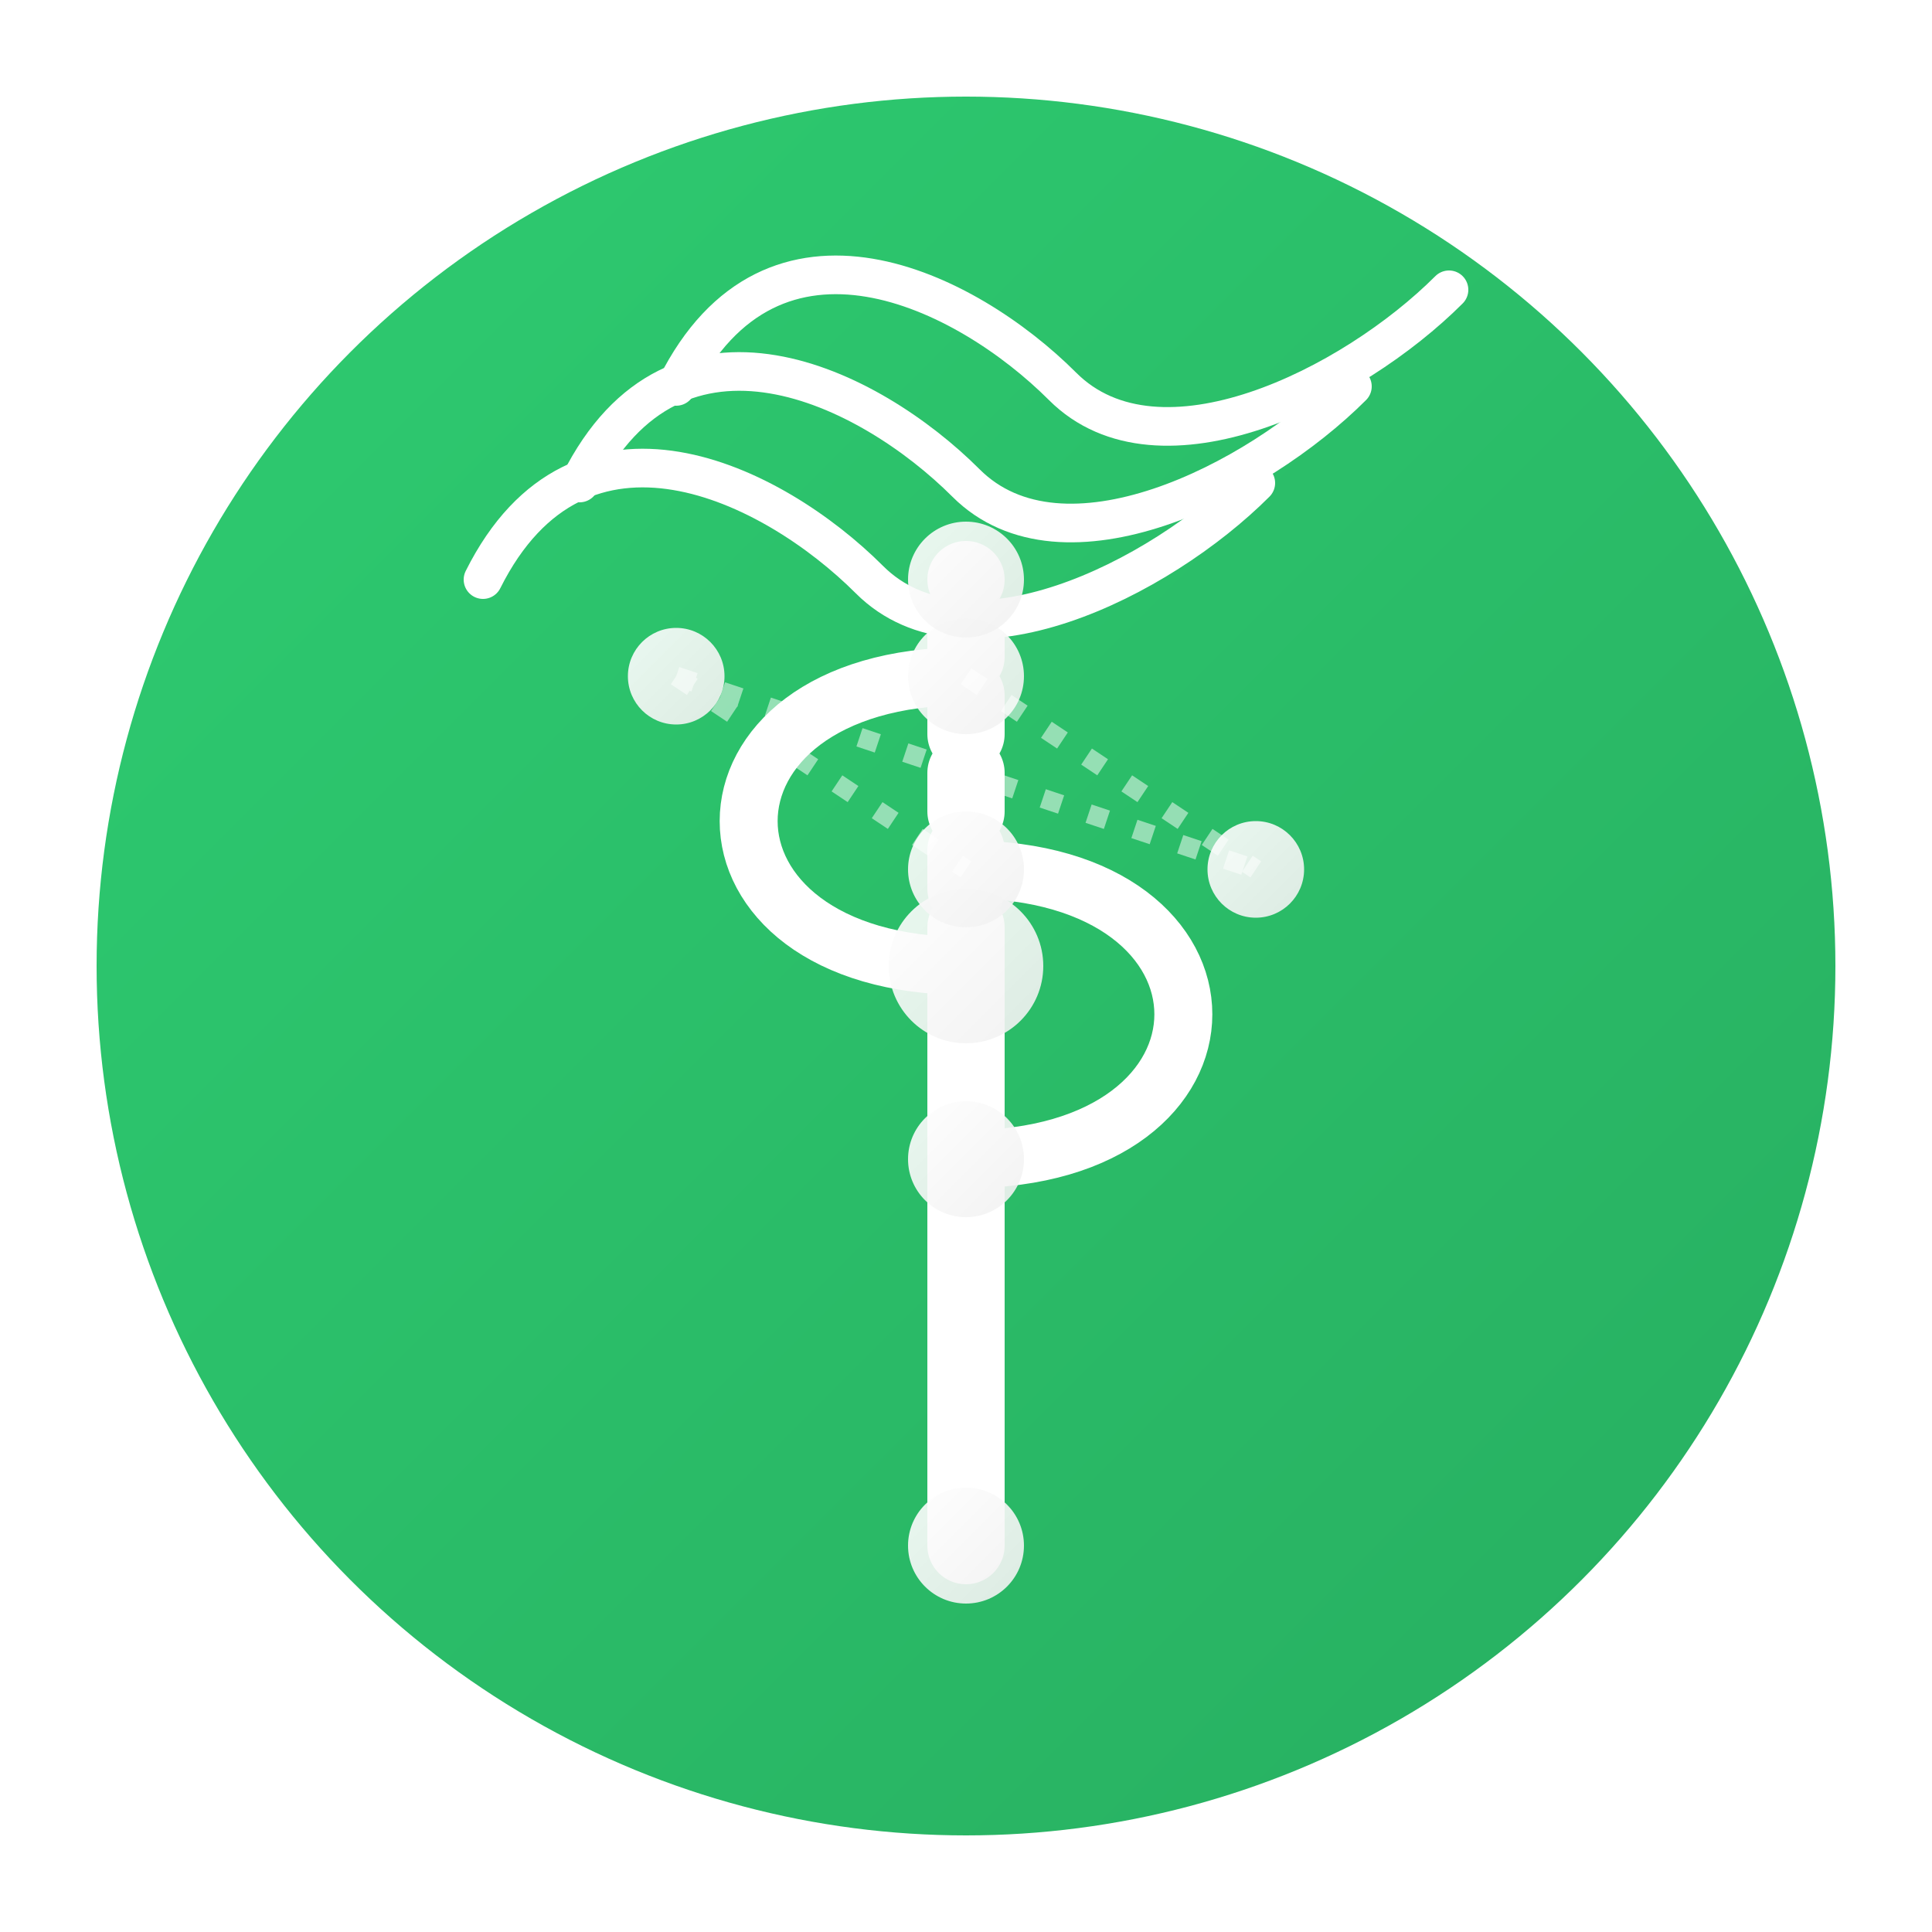 <?xml version="1.0" encoding="UTF-8" standalone="no"?>
<svg width="200" height="200" viewBox="0 0 200 200" xmlns="http://www.w3.org/2000/svg">
    <!-- Gradient definitions -->
    <defs>
        <linearGradient id="circleGradient" x1="0%" y1="0%" x2="100%" y2="100%">
            <stop offset="0%" style="stop-color:#2ecc71;stop-opacity:1" />
            <stop offset="100%" style="stop-color:#27ae60;stop-opacity:1" />
        </linearGradient>
        <linearGradient id="brainGradient" x1="0%" y1="0%" x2="100%" y2="100%">
            <stop offset="0%" style="stop-color:#ffffff;stop-opacity:0.9" />
            <stop offset="100%" style="stop-color:#f1f1f1;stop-opacity:0.9" />
        </linearGradient>
        <!-- Glow effect -->
        <filter id="glow">
            <feGaussianBlur stdDeviation="2" result="coloredBlur"/>
            <feMerge>
                <feMergeNode in="coloredBlur"/>
                <feMergeNode in="SourceGraphic"/>
            </feMerge>
        </filter>
    </defs>

    <!-- Background circle with gradient -->
    <circle cx="100" cy="100" r="90" fill="url(#circleGradient)" filter="url(#glow)" />
    
    <!-- Git graph structure -->
    <g stroke="#fff" stroke-linecap="round" filter="url(#glow)">
        <!-- Main branch -->
        <path d="M100 160 L100 100" stroke-width="8" fill="none"/>
        <path d="M100 100 L100 60" stroke-width="8" fill="none" stroke-dasharray="4,4"/>
        
        <!-- Side branches -->
        <path d="M100 120 C130 120 130 90 100 90" stroke-width="6" fill="none"/>
        <path d="M100 100 C70 100 70 70 100 70" stroke-width="6" fill="none"/>
        
        <!-- Brain-like curves -->
        <g fill="none" stroke-width="4">
            <path d="M60 50 C70 30 90 40 100 50 C110 60 130 50 140 40" />
            <path d="M70 40 C80 20 100 30 110 40 C120 50 140 40 150 30" />
            <path d="M50 60 C60 40 80 50 90 60 C100 70 120 60 130 50" />
        </g>
    </g>
    
    <!-- Connection nodes -->
    <g fill="url(#brainGradient)" filter="url(#glow)">
        <!-- Main branch nodes -->
        <circle cx="100" cy="160" r="6"/>
        <circle cx="100" cy="120" r="6"/>
        <circle cx="100" cy="100" r="8"/>
        <circle cx="100" cy="90" r="6"/>
        <circle cx="100" cy="70" r="6"/>
        <circle cx="100" cy="60" r="6"/>
        
        <!-- Branch endpoints -->
        <circle cx="130" cy="90" r="5"/>
        <circle cx="70" cy="70" r="5"/>
    </g>
    
    <!-- Neural network connections -->
    <g stroke="#fff" stroke-width="2" opacity="0.5">
        <path d="M70 70 L130 90" stroke-dasharray="2,3"/>
        <path d="M100 70 L130 90" stroke-dasharray="2,3"/>
        <path d="M70 70 L100 90" stroke-dasharray="2,3"/>
    </g>
</svg>
